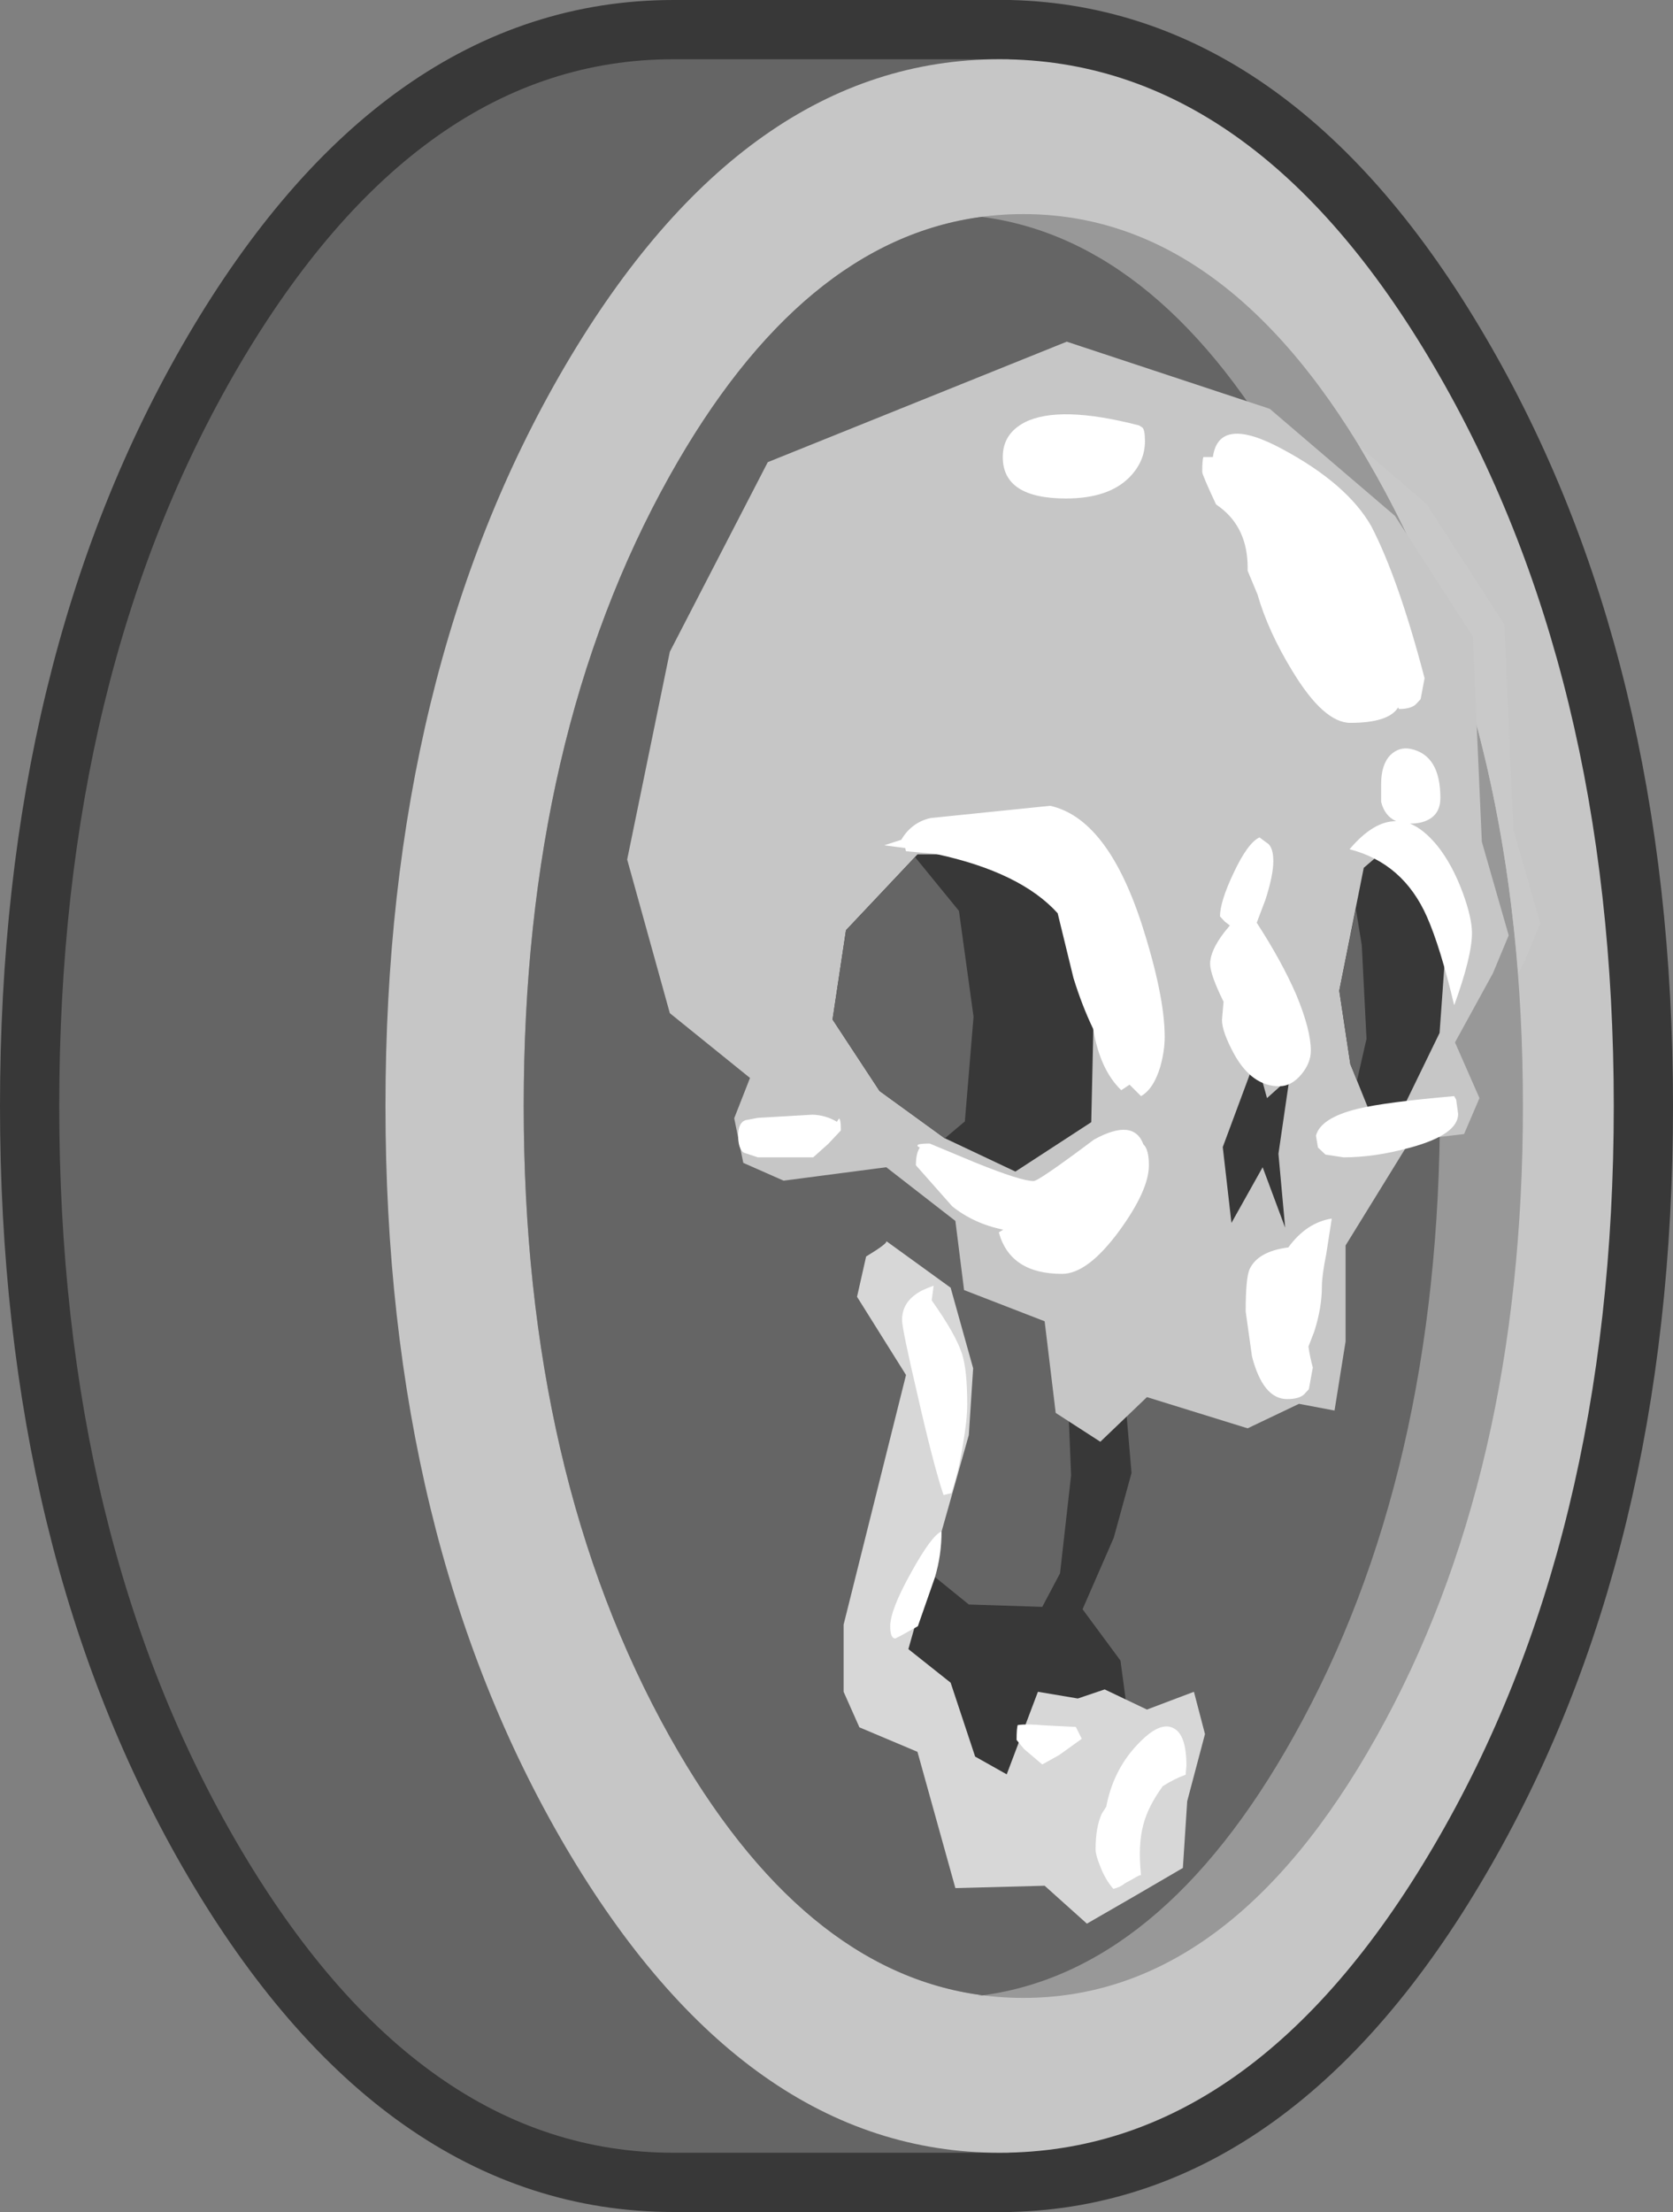 <?xml version="1.0" encoding="UTF-8" standalone="no"?>
<svg xmlns:xlink="http://www.w3.org/1999/xlink" height="280.0px" width="211.8px" xmlns="http://www.w3.org/2000/svg">
  <rect width="100%" height="100%" fill="#808080" stroke="none"/>
  <g transform="matrix(1.0, 0.0, 0.0, 1.0, 20.35, 7.5)">
    <path d="M145.6 156.9 L145.95 157.9 146.25 159.05 145.55 164.05 Q145.55 165.9 146.3 166.7 147.0 167.5 147.0 168.75 L146.55 170.1 Q145.9 171.05 145.0 171.05 L144.3 170.85 144.05 170.85 Q143.45 170.85 143.4 169.55 L143.45 168.25 Q143.45 167.45 142.85 166.7 142.2 166.0 142.2 165.4 142.2 164.0 143.5 161.0 144.35 158.95 145.05 158.0 L145.6 156.9 M126.5 156.8 L126.5 157.0 Q126.7 157.1 126.7 157.85 L126.6 159.95 Q126.6 160.4 127.65 162.1 128.7 163.75 128.7 165.85 128.7 170.25 126.35 170.25 L125.65 169.8 125.55 169.8 124.75 169.75 124.8 169.05 124.9 168.15 Q124.9 167.35 124.1 165.65 123.25 163.95 123.25 163.3 123.25 162.75 124.35 160.25 125.55 157.4 126.5 156.8 M126.8 163.95 L126.75 163.85 126.75 163.95 126.8 163.95 M127.4 209.2 L127.5 209.65 127.05 210.5 126.9 211.15 127.8 212.2 128.4 212.75 Q129.0 213.4 129.0 214.15 L129.0 214.35 128.75 215.85 128.15 216.95 Q127.5 218.75 127.2 218.75 126.8 218.75 126.6 217.75 L126.45 216.7 126.5 216.15 Q126.05 214.1 124.95 213.0 L123.75 211.8 Q123.75 211.3 124.1 210.75 123.95 210.65 123.95 210.35 123.95 209.7 125.65 208.55 127.25 207.45 127.35 209.15 L127.4 209.2 M116.5 217.35 L116.55 216.8 Q116.55 215.6 115.75 213.55 114.9 211.5 114.9 210.85 114.9 207.05 115.85 207.95 L116.05 207.7 Q117.0 206.55 117.0 207.75 L116.8 208.55 116.6 209.05 117.3 210.6 117.85 211.4 Q119.1 213.35 119.1 214.2 L118.6 215.35 Q118.05 216.15 117.45 216.15 L117.35 216.15 116.5 217.35" fill="#989898" fill-rule="evenodd" stroke="none"/>
    <path d="M104.95 0.0 L107.4 0.0 Q138.85 0.75 161.15 38.8 183.95 77.6 183.95 132.5 183.95 187.4 161.15 226.2 138.85 264.25 107.4 265.0 L104.95 265.0 66.2 265.0 65.65 265.0 64.9 265.0 Q32.7 265.0 9.9 226.2 -12.85 187.4 -12.85 132.5 -12.85 77.6 9.9 38.8 32.7 0.0 64.9 0.0 L65.65 0.0 66.2 0.0 104.95 0.0 Q73.55 0.75 51.2 38.8 28.45 77.6 28.45 132.5 28.45 187.4 51.2 226.2 73.55 264.25 104.95 265.0 73.55 264.25 51.2 226.2 28.45 187.4 28.45 132.5 28.45 77.6 51.2 38.8 73.55 0.75 104.95 0.0" fill="#747474" fill-rule="evenodd" stroke="none"/>
    <path d="M104.95 0.0 L107.4 0.0 Q138.85 0.75 161.15 38.8 183.95 77.6 183.95 132.5 183.95 187.4 161.15 226.2 138.85 264.25 107.4 265.0 L104.95 265.0 66.2 265.0 65.65 265.0 64.9 265.0 Q32.7 265.0 9.9 226.2 -12.85 187.4 -12.85 132.5 -12.85 77.6 9.9 38.8 32.7 0.0 64.9 0.0 L65.65 0.0 66.2 0.0 104.95 0.0 Q73.55 0.75 51.2 38.8 28.45 77.6 28.45 132.5 28.45 187.4 51.2 226.2 73.55 264.25 104.95 265.0" fill="none" stroke="#383838" stroke-linecap="round" stroke-linejoin="round" stroke-width="15.0"/>
    <path d="M107.4 265.0 L66.2 265.0 65.65 265.0 64.9 265.0 Q32.7 265.0 9.9 226.2 -12.85 187.4 -12.85 132.5 -12.85 77.6 9.9 38.8 32.7 0.0 64.9 0.0 L65.65 0.0 66.2 0.0 107.4 0.0 107.4 265.0" fill="#656565" fill-rule="evenodd" stroke="none"/>
    <path d="M183.95 132.5 Q183.95 187.4 161.15 226.2 138.4 265.0 106.2 265.0 74.0 265.0 51.2 226.2 28.45 187.4 28.45 132.5 28.45 77.6 51.2 38.8 74.0 0.0 106.2 0.0 138.4 0.0 161.15 38.8 183.95 77.6 183.95 132.5" fill="#c6c6c6" fill-rule="evenodd" stroke="none"/>
    <path d="M172.45 132.5 Q172.45 179.3 153.9 212.35 135.4 245.4 109.2 245.4 83.0 245.4 64.45 212.35 45.95 179.3 45.95 132.5 45.95 85.75 64.45 52.7 83.0 19.6 109.2 19.6 135.4 19.6 153.9 52.7 172.45 85.75 172.45 132.5" fill="#989898" fill-rule="evenodd" stroke="none"/>
    <path d="M161.95 132.5 Q161.95 179.3 143.4 212.35 126.6 242.4 103.45 245.15 L103.95 245.05 Q81.1 242.05 64.45 212.35 45.95 179.3 45.95 132.5 45.95 85.75 64.45 52.7 81.1 22.95 103.95 19.95 126.8 22.95 143.4 52.7 161.95 85.75 161.95 132.5" fill="#656565" fill-rule="evenodd" stroke="none"/>
    <path d="M94.35 189.15 L102.3 195.6 111.6 195.9 113.85 191.65 115.25 179.25 114.7 165.7 117.8 160.9 121.5 162.6 122.9 178.95 120.65 187.15 116.7 196.2 121.5 202.7 122.6 210.9 126.3 213.15 122.6 221.35 114.7 225.55 103.95 223.85 98.6 215.4 96.05 208.05 92.4 206.05 94.35 189.15" fill="#383838" fill-rule="evenodd" stroke="none"/>
    <path d="M91.85 149.6 L100.0 155.5 102.85 165.7 102.3 174.15 94.65 201.25 100.0 205.5 103.1 214.85 107.1 217.1 111.05 206.65 116.1 207.5 119.5 206.35 124.85 208.9 130.8 206.65 132.2 212.0 129.95 220.5 129.4 228.95 Q123.35 232.5 117.25 236.0 L111.9 231.2 100.6 231.5 95.8 214.25 88.45 211.15 86.45 206.65 86.45 198.15 94.35 166.55 88.15 156.65 89.3 151.55 Q92.1 149.85 91.85 149.6" fill="#d7d7d7" fill-rule="evenodd" stroke="none"/>
    <path d="M160.25 56.3 L170.1 71.55 171.25 97.55 174.65 109.4 172.65 114.2 171.85 115.7 Q169.0 79.65 153.9 52.7 L151.8 49.05 160.25 56.3" fill="#c9c9c9" fill-rule="evenodd" stroke="none"/>
    <path d="M73.75 139.7 L72.6 134.05 74.6 128.95 64.45 120.75 59.05 101.3 64.45 75.0 76.85 51.0 114.7 35.75 140.4 44.25 156.25 57.8 166.1 73.05 167.25 99.05 170.65 110.9 168.65 115.7 163.85 124.45 166.95 131.5 165.0 136.05 158.2 136.85 150.0 150.15 150.0 162.3 148.6 171.05 144.1 170.2 137.6 173.3 124.85 169.35 118.95 175.0 113.3 171.35 111.9 159.75 101.7 155.8 100.6 147.05 91.85 140.25 78.85 141.95 73.75 139.7" fill="#c6c6c6" fill-rule="evenodd" stroke="none"/>
    <path d="M114.15 108.0 L118.1 121.3 117.8 134.55 108.2 140.8 99.2 136.55 91.0 130.6 85.05 121.55 86.75 110.25 95.8 100.65 104.0 100.65 114.15 108.0" fill="#383838" fill-rule="evenodd" stroke="none"/>
    <path d="M158.25 97.25 L161.9 101.8 162.75 111.4 161.9 123.25 156.55 134.25 153.45 134.25 150.6 127.2 149.2 117.9 152.3 102.35 158.25 97.25" fill="#383838" fill-rule="evenodd" stroke="none"/>
    <path d="M138.65 126.4 L140.05 131.5 142.9 128.95 141.5 138.55 142.35 147.9 139.5 140.25 135.55 147.3 134.45 137.7 138.65 126.4" fill="#383838" fill-rule="evenodd" stroke="none"/>
    <path d="M101.05 107.8 L102.9 121.2 101.8 134.45 99.25 136.6 99.2 136.55 91.0 130.6 85.05 121.55 86.75 110.25 95.5 101.0 101.05 107.8" fill="#656565" fill-rule="evenodd" stroke="none"/>
    <path d="M152.65 124.0 L151.45 129.25 150.6 127.2 149.2 117.9 151.3 107.55 152.05 112.15 152.65 124.0" fill="#656565" fill-rule="evenodd" stroke="none"/>
    <path d="M162.0 93.5 Q162.0 95.45 160.5 96.25 159.55 96.75 158.25 96.75 L158.15 96.75 Q159.9 97.45 161.65 99.6 163.55 102.0 164.85 105.55 166.0 108.7 166.0 110.6 166.0 113.55 163.75 119.75 162.0 112.4 160.3 108.55 157.3 101.75 150.5 100.0 153.55 96.4 156.4 96.45 154.95 95.8 154.5 94.0 L154.5 91.75 Q154.5 89.3 155.65 88.1 156.75 87.0 158.25 87.3 162.0 88.1 162.0 93.5 M163.75 131.25 L164.0 131.7 164.25 133.5 Q164.25 136.1 158.25 137.75 153.7 139.0 149.75 139.0 L147.45 138.65 146.5 137.75 146.25 136.25 Q146.85 134.0 151.55 132.85 155.1 132.0 163.75 131.25 M123.85 46.35 L124.25 46.6 Q124.6 46.85 124.6 48.35 124.6 50.9 122.65 52.9 120.0 55.6 114.6 55.6 106.6 55.6 106.6 50.35 106.6 47.4 109.4 45.95 113.8 43.75 123.85 46.35 M121.6 130.5 Q118.9 127.9 118.05 122.75 116.65 119.85 115.55 116.3 L113.55 108.1 Q108.85 102.9 98.15 100.6 L94.35 100.25 94.25 99.85 91.6 99.5 93.75 98.8 Q95.05 96.6 97.45 96.05 L112.6 94.5 Q119.8 96.1 124.15 109.35 127.1 118.5 127.1 123.75 127.1 125.5 126.55 127.5 125.7 130.35 124.1 131.25 L122.65 129.8 121.6 130.5 M160.0 78.35 L159.5 81.0 158.9 81.65 Q158.25 82.25 156.75 82.25 L156.65 82.05 Q155.45 84.0 150.6 84.0 147.25 84.0 143.3 77.5 140.2 72.45 138.85 67.75 L137.6 64.75 137.6 64.35 Q137.6 59.4 134.15 56.75 L133.6 56.35 Q131.85 52.6 131.85 52.25 131.85 50.7 132.0 50.35 L132.1 50.35 133.2 50.35 Q133.95 45.0 142.0 49.35 150.2 53.75 153.25 59.1 156.7 65.75 160.0 78.35 M85.6 134.5 L85.85 134.1 Q86.1 134.05 86.1 135.6 L84.5 137.3 82.6 139.0 75.6 139.0 73.8 138.4 Q73.1 137.9 73.1 136.25 73.1 134.65 74.0 134.3 L75.6 134.0 82.5 133.6 Q84.2 133.65 85.6 134.5 M132.85 114.5 Q132.85 112.85 134.65 110.5 L135.35 109.65 134.7 109.15 134.1 108.5 Q134.1 106.65 135.8 103.05 137.6 99.2 139.1 98.5 L140.25 99.35 Q140.85 99.95 140.85 101.5 140.85 103.3 139.85 106.4 L138.75 109.3 Q141.9 114.15 143.75 118.4 145.6 122.85 145.6 125.5 145.6 127.05 144.4 128.5 143.15 130.0 141.6 130.0 138.15 130.0 135.9 125.95 134.35 123.1 134.35 121.6 L134.55 119.3 Q132.85 115.85 132.85 114.5 M100.2 145.2 L95.6 140.0 Q95.6 138.5 96.1 137.75 95.8 137.65 95.8 137.5 95.8 137.25 97.35 137.25 L103.1 139.65 Q108.9 142.0 110.5 142.0 111.15 142.0 118.15 136.75 123.15 134.0 124.4 137.35 125.1 138.0 125.1 140.0 125.1 143.15 121.35 148.3 117.35 153.75 114.1 153.75 107.55 153.75 106.1 148.5 L106.65 148.15 Q102.95 147.4 100.2 145.2 M97.85 155.25 L97.6 157.1 Q100.65 161.4 101.45 163.9 102.1 165.95 102.1 170.25 102.1 172.25 101.55 175.4 101.0 178.85 100.1 181.5 L99.1 181.75 Q97.8 177.85 95.8 169.05 93.85 160.7 93.85 159.6 93.85 157.6 95.5 156.4 96.25 155.8 97.85 155.25 M98.85 186.35 Q98.85 189.35 98.0 192.2 L95.85 198.35 93.6 199.6 93.0 199.9 Q92.35 199.9 92.35 198.35 92.35 196.3 95.0 191.55 97.6 186.85 98.85 186.35 M148.25 146.75 L147.55 151.25 Q147.0 154.0 147.0 155.35 147.0 158.0 146.05 161.0 L145.3 162.95 Q145.5 164.35 145.85 165.6 L145.35 168.35 144.75 169.0 Q144.1 169.6 142.6 169.6 139.55 169.6 138.15 164.2 L137.35 158.5 Q137.35 154.25 137.85 153.15 138.9 150.9 142.75 150.4 145.05 147.25 148.25 146.75 M129.85 216.0 L129.75 217.15 Q128.35 217.65 126.85 218.6 125.0 221.15 124.4 223.45 123.7 226.0 124.1 229.85 123.85 229.85 123.15 230.3 L122.05 230.9 Q121.55 231.35 120.6 231.6 119.55 230.4 118.9 228.65 118.35 227.3 118.35 226.6 118.35 223.75 119.15 222.05 L119.7 221.2 Q120.7 215.9 124.6 212.4 126.75 210.5 128.2 211.25 129.85 212.05 129.85 216.0 M115.85 211.1 L116.6 212.6 113.75 214.65 111.6 215.85 109.3 213.9 108.35 212.75 Q108.35 211.2 108.5 210.85 L108.6 210.85 Q109.7 210.7 111.85 210.9 L115.85 211.1" fill="#ffffff" fill-rule="evenodd" stroke="none"/>
  </g>
</svg>
